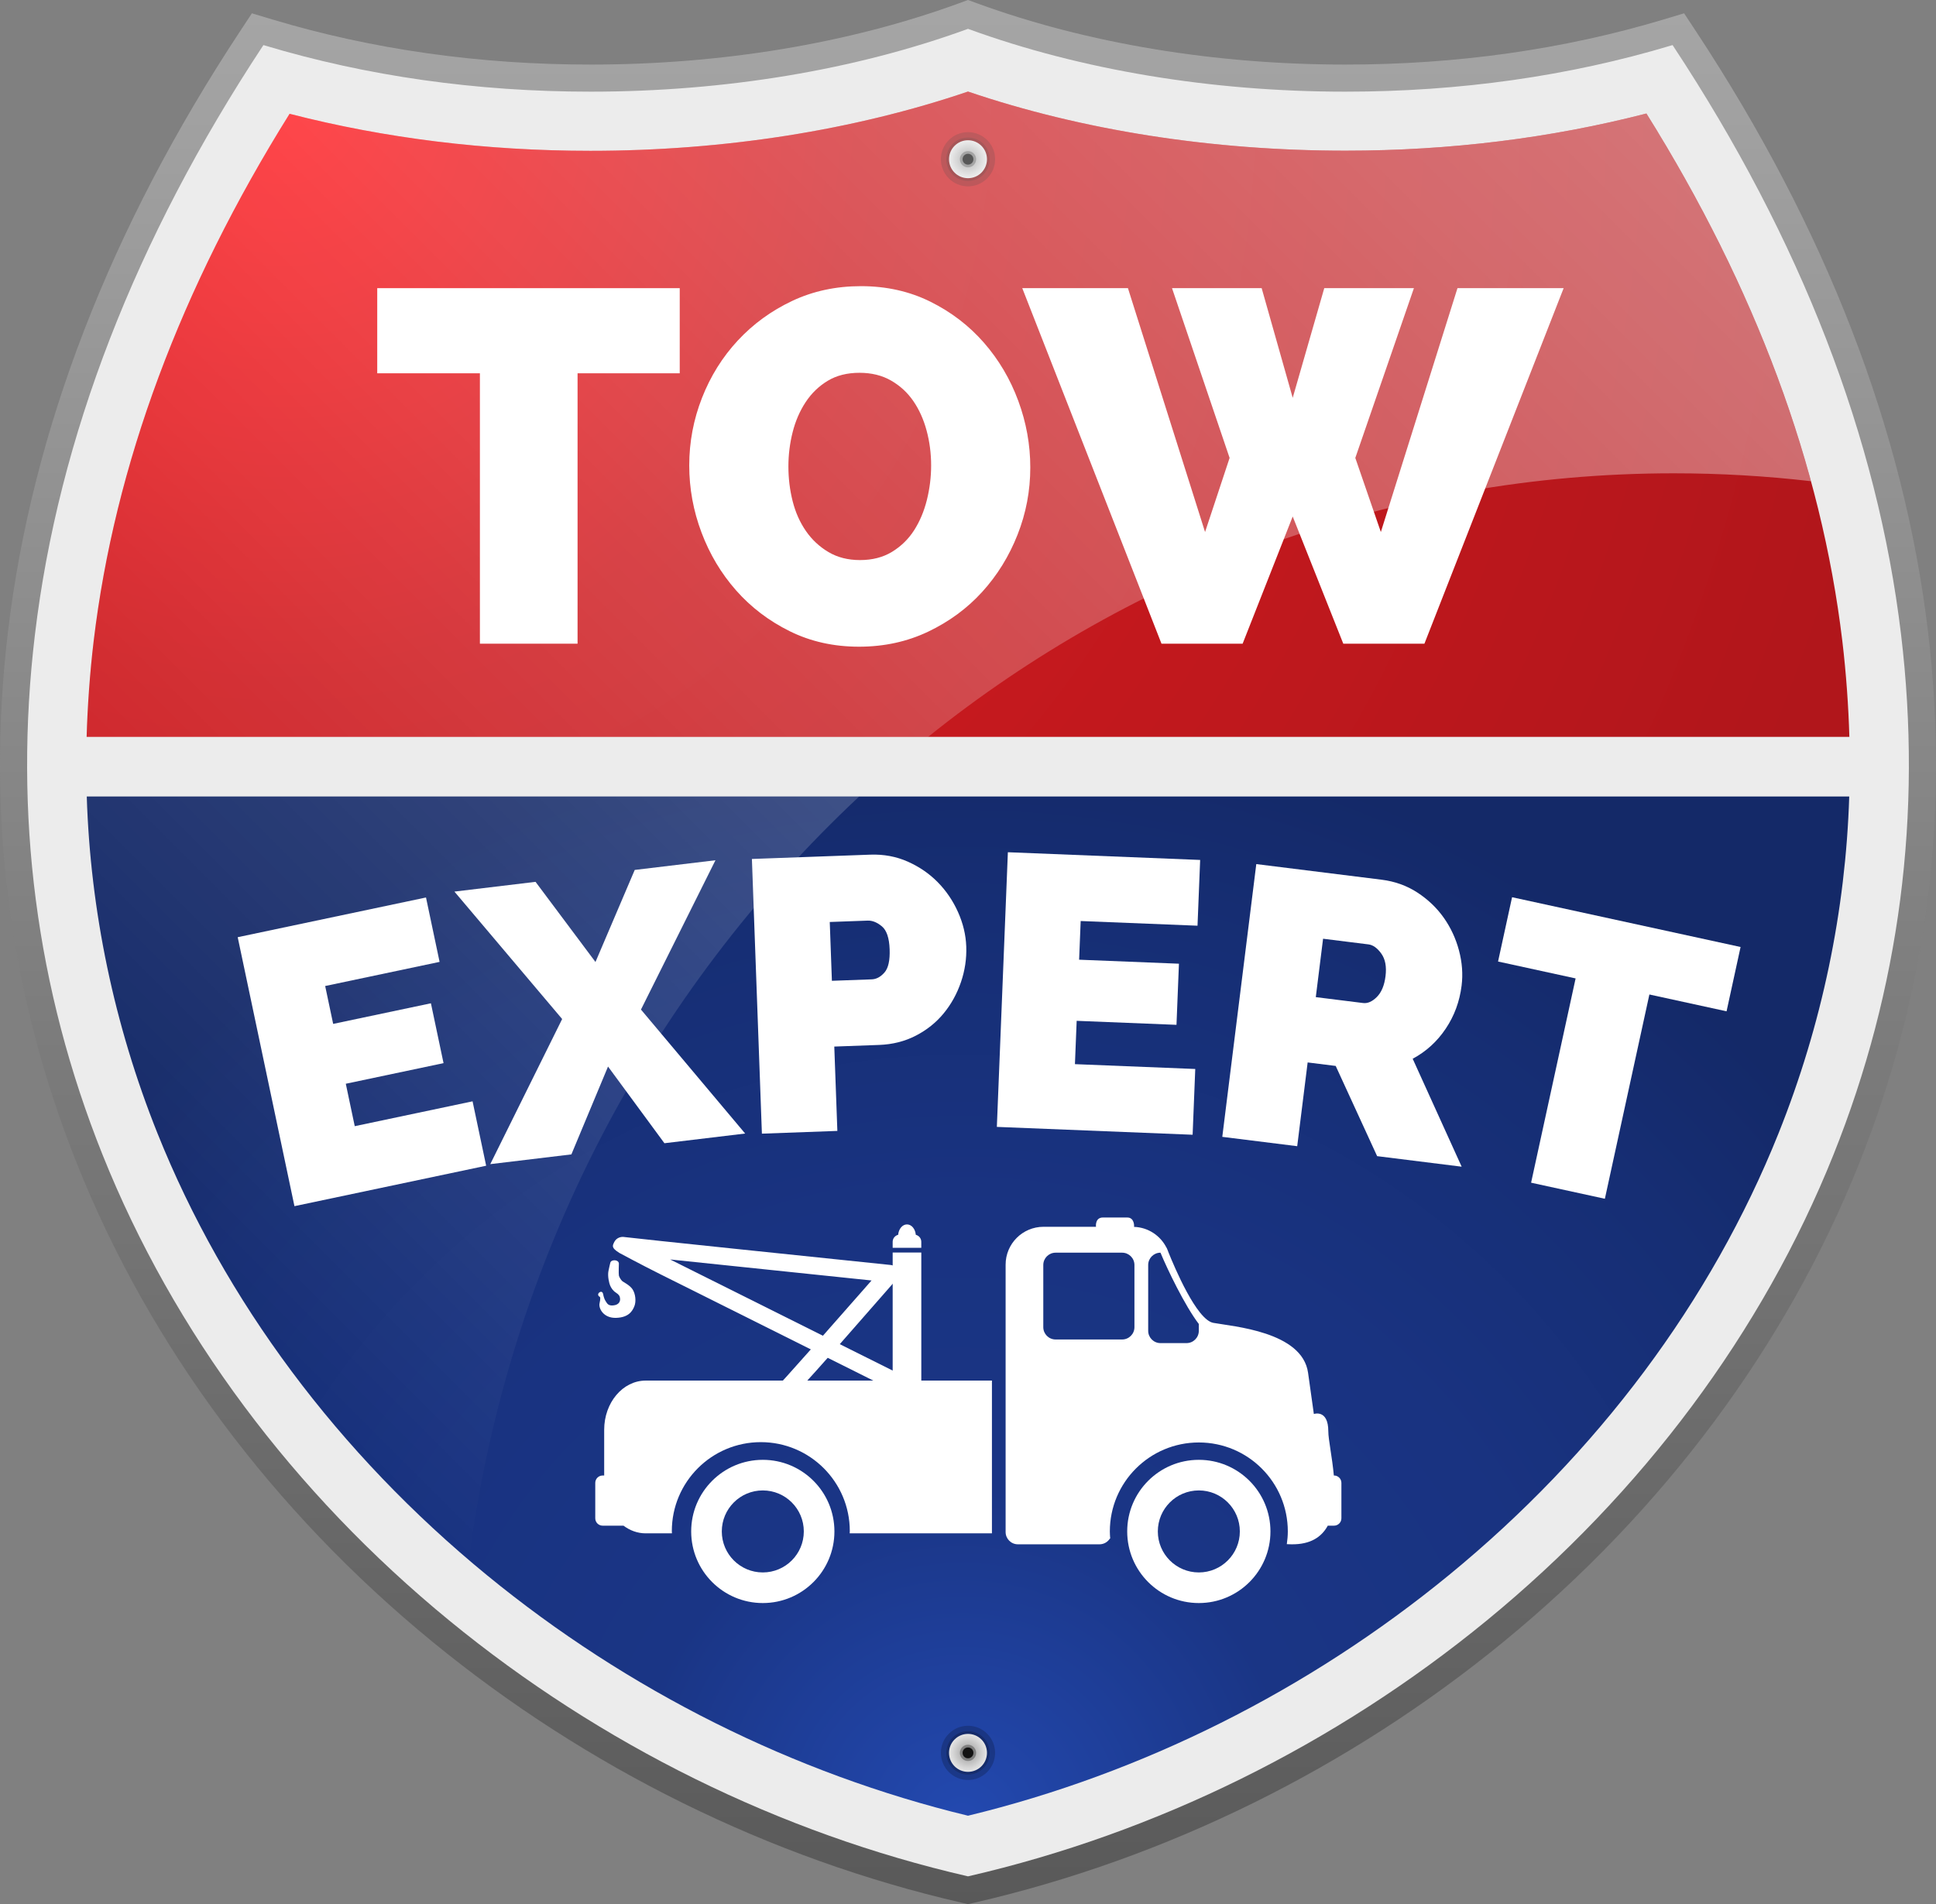 <?xml version="1.0" encoding="iso-8859-1"?>
<!-- Generator: Adobe Illustrator 18.0.0, SVG Export Plug-In . SVG Version: 6.00 Build 0)  -->
<!DOCTYPE svg PUBLIC "-//W3C//DTD SVG 1.1//EN" "http://www.w3.org/Graphics/SVG/1.1/DTD/svg11.dtd">
<svg version="1.1" id="Layer_1" xmlns="http://www.w3.org/2000/svg" xmlns:xlink="http://www.w3.org/1999/xlink" x="0px" y="0px"
	 width="714.223px" height="702.568px" viewBox="0 0 714.223 702.568" style="enable-background:new 0 0 714.223 702.568;"
	 xml:space="preserve">
<rect x="0" y="0" width="714.223" height="702.568" fill="#808080" stroke="none"/>
<g>
	<linearGradient id="SVGID_1_" gradientUnits="userSpaceOnUse" x1="46.33" y1="450.899" x2="531.37" y2="-34.14">
		<stop  offset="0" style="stop-color:#FFFFFF;stop-opacity:0"/>
		<stop  offset="1" style="stop-color:#FFFFFF"/>
	</linearGradient>
	<path style="opacity:0.4;fill:url(#SVGID_1_);" d="M342.396,271.881H31.961c0.309-11,1.173-23.473,2.6-35.404
		c7.761-64.88,32.055-130.107,72.271-194.496c35.219,9.072,72.489,13.664,111.025,13.664c49.147,0,97.108-7.547,139.254-21.868
		c42.147,14.321,90.108,21.817,139.254,21.817c38.537,0,75.806-4.642,111.025-13.714c28.058,44.923,48.355,90.302,60.705,135.668
		c-16.604-1.922-33.48-2.915-50.582-2.915C513.824,174.634,418.358,210.881,342.396,271.881z M316.964,293.881H32.012
		c1.318,42,10.034,84.196,26.09,124.285c23.753,59.306,63.39,113.52,114.886,157.443
		C187.345,464.329,240.053,365.881,316.964,293.881z"/>
	<linearGradient id="SVGID_2_" gradientUnits="userSpaceOnUse" x1="357.111" y1="702.568" x2="357.111" y2="9.094947e-013">
		<stop  offset="0" style="stop-color:#000000"/>
		<stop  offset="1" style="stop-color:#FFFFFF"/>
	</linearGradient>
	<path style="opacity:0.3;fill:url(#SVGID_2_);enable-background:new    ;" d="M354.734,702.021
		c-70.72-16.265-138.252-49.58-195.296-96.344C100.57,557.417,55.314,496.601,28.561,429.806
		C3.447,367.104-5.165,300.854,2.964,232.9c8.874-74.188,37.681-148.676,85.62-221.395l4.346-6.593l7.563,2.273
		c36.743,11.041,76.23,16.639,117.366,16.639c48.319,0,95.217-7.781,135.623-22.501L357.111,0l3.631,1.322
		c40.407,14.72,87.305,22.501,135.623,22.501c41.136,0,80.623-5.598,117.366-16.639l7.563-2.273l4.346,6.593
		c47.939,72.719,76.746,147.207,85.62,221.395c8.129,67.955-0.483,134.203-25.597,196.907
		c-26.752,66.795-72.009,127.61-130.877,175.871c-57.043,46.764-124.575,80.08-195.296,96.344l-2.378,0.547L354.734,702.021z"/>
	<path style="fill:#ECECEC;" d="M356.975,692.276c-69.225-15.922-135.34-48.541-191.197-94.333
		C108.211,550.75,63.972,491.323,37.844,426.089C13.36,364.958,4.965,300.359,12.893,234.088
		c8.688-72.632,36.963-145.668,84.04-217.079l0.249-0.377l0.433,0.13c37.677,11.321,78.133,17.062,120.244,17.062
		c49.474,0,97.555-7.99,139.046-23.105l0.208-0.076l0.209,0.076c41.49,15.115,89.572,23.105,139.045,23.105
		c42.112,0,82.567-5.741,120.244-17.062l0.433-0.13l0.248,0.377c47.077,71.412,75.352,144.448,84.04,217.079
		c7.927,66.271-0.468,130.87-24.951,192.001c-26.128,65.235-70.367,124.662-127.935,171.854
		c-55.856,45.792-121.972,78.412-191.196,94.333l-0.137,0.031L356.975,692.276z"/>
	<radialGradient id="SVGID_3_" cx="105.089" cy="39.881" r="601.858" gradientUnits="userSpaceOnUse">
		<stop  offset="0" style="stop-color:#FF1A1F"/>
		<stop  offset="0.352" style="stop-color:#CE1A1F"/>
		<stop  offset="1" style="stop-color:#B1161B"/>
	</radialGradient>
	<path style="fill:url(#SVGID_3_);" d="M357.111,33.778c-42.146,14.321-90.107,21.868-139.254,21.868
		c-38.536,0-75.806-4.592-111.025-13.664C66.616,106.371,42.321,171.598,34.56,236.477c-1.427,11.931-2.291,24.404-2.6,35.404
		h650.302c-0.309-11-1.173-23.473-2.6-35.404c-7.761-64.88-32.055-130.207-72.271-194.597
		c-35.219,9.072-72.488,13.714-111.025,13.714C447.22,55.595,399.258,48.099,357.111,33.778z"/>
	<radialGradient id="SVGID_4_" cx="355.027" cy="672.311" r="407.188" gradientUnits="userSpaceOnUse">
		<stop  offset="0" style="stop-color:#2349B0"/>
		<stop  offset="0.303" style="stop-color:#1A3585"/>
		<stop  offset="0.557" style="stop-color:#193381"/>
		<stop  offset="0.834" style="stop-color:#162E74"/>
		<stop  offset="1" style="stop-color:#142968"/>
	</radialGradient>
	<path style="fill:url(#SVGID_4_);" d="M32.012,293.881c1.318,42,10.034,84.196,26.09,124.285
		c24.763,61.828,66.781,118.129,121.512,162.998c51.987,42.619,113.263,73.219,177.498,88.771
		c64.234-15.551,125.511-46.223,177.499-88.843c54.731-44.868,96.749-101.086,121.512-162.914
		c16.056-40.088,24.772-82.296,26.089-124.296H32.012z"/>
	<g>
		<path style="fill:#FFFFFF;" d="M250.763,137.731h-37.69v99.768h-36.028v-99.768H139.17v-31.409h111.593V137.731z"/>
		<path style="fill:#FFFFFF;" d="M316.906,238.608c-9.362,0-17.893-1.909-25.589-5.728c-7.699-3.816-14.29-8.837-19.769-15.057
			c-5.482-6.218-9.732-13.331-12.748-21.339c-3.02-8.005-4.527-16.259-4.527-24.759c0-8.62,1.57-16.933,4.712-24.941
			c3.141-8.005,7.543-15.059,13.21-21.155c5.663-6.096,12.347-10.961,20.045-14.596c7.697-3.631,16.166-5.45,25.404-5.45
			c9.359,0,17.889,1.912,25.589,5.728c7.697,3.819,14.287,8.868,19.769,15.15c5.48,6.282,9.7,13.426,12.656,21.431
			c2.956,8.008,4.434,16.198,4.434,24.574c0,8.623-1.57,16.904-4.711,24.848c-3.141,7.946-7.483,14.966-13.026,21.063
			c-5.543,6.098-12.194,10.993-19.954,14.689C334.642,236.76,326.144,238.608,316.906,238.608z M290.855,172.095
			c0,4.434,0.523,8.715,1.57,12.841c1.045,4.128,2.679,7.791,4.896,10.993c2.217,3.204,4.988,5.791,8.314,7.761
			c3.326,1.971,7.206,2.956,11.64,2.956c4.555,0,8.499-1.017,11.824-3.048c3.326-2.033,6.034-4.679,8.13-7.944
			c2.093-3.262,3.664-6.99,4.711-11.178c1.045-4.186,1.57-8.436,1.57-12.749c0-4.434-0.554-8.712-1.663-12.839
			c-1.108-4.126-2.742-7.761-4.896-10.902c-2.157-3.141-4.896-5.664-8.222-7.574c-3.325-1.909-7.206-2.865-11.64-2.865
			c-4.558,0-8.47,0.988-11.732,2.957c-3.265,1.971-5.976,4.59-8.13,7.852c-2.157,3.265-3.759,6.96-4.804,11.085
			C291.378,163.568,290.855,167.785,290.855,172.095z"/>
		<path style="fill:#FFFFFF;" d="M432.377,106.322h33.071l11.455,40.462l11.639-40.462h33.072l-21.617,62.633l9.422,27.344
			l28.268-89.977h39.168l-51.363,131.177h-29.93l-18.66-46.928l-18.476,46.928h-29.93l-51.363-131.177h38.984l28.452,89.977
			l9.054-27.344L432.377,106.322z"/>
		<path style="fill:#FFFFFF;" d="M174.338,406.349l5.012,23.761l-70.723,14.92l-20.934-99.236l69.465-14.654l5.013,23.761
			l-42.21,8.904l2.949,13.977l36.06-7.607l4.659,22.083l-36.061,7.607l3.302,15.654L174.338,406.349z"/>
		<path style="fill:#FFFFFF;" d="M197.571,325.369l22.11,29.573l14.481-33.966l29.784-3.576l-27.482,55.093l38.438,45.74
			l-29.784,3.576l-20.805-28.29l-13.517,32.412l-29.925,3.593l26.518-53.539l-39.743-47.022L197.571,325.369z"/>
		<path style="fill:#FFFFFF;" d="M281.078,418.28l-3.688-101.353l43.682-1.589c4.947-0.18,9.553,0.677,13.816,2.57
			c4.261,1.896,7.951,4.428,11.069,7.602s5.61,6.849,7.476,11.02c1.867,4.173,2.879,8.4,3.034,12.682
			c0.163,4.474-0.488,8.858-1.952,13.15c-1.465,4.295-3.588,8.135-6.37,11.524c-2.785,3.389-6.209,6.135-10.278,8.235
			c-4.069,2.103-8.579,3.242-13.526,3.423l-16.559,0.603l1.133,31.12L281.078,418.28z M306.9,361.88l14.703-0.535
			c1.713-0.062,3.277-0.905,4.697-2.53c1.417-1.624,2.052-4.481,1.903-8.574c-0.152-4.186-1.113-7.01-2.881-8.471
			c-1.768-1.458-3.509-2.159-5.222-2.097l-13.989,0.51L306.9,361.88z"/>
		<path style="fill:#FFFFFF;" d="M440.951,394.417l-0.973,24.264l-72.222-2.897l4.065-101.339l70.937,2.845l-0.974,24.264
			l-43.104-1.729l-0.573,14.273l36.825,1.477l-0.905,22.552l-36.824-1.477l-0.642,15.986L440.951,394.417z"/>
		<path style="fill:#FFFFFF;" d="M450.923,419.459l12.543-100.641l46.21,5.759c4.913,0.613,9.322,2.195,13.228,4.744
			c3.904,2.552,7.143,5.641,9.713,9.272c2.57,3.631,4.444,7.657,5.621,12.073c1.177,4.418,1.501,8.752,0.971,13.004
			c-0.731,5.86-2.686,11.159-5.868,15.895c-3.182,4.739-7.241,8.432-12.177,11.078l18.069,39.823l-31.185-3.887l-15.285-33.286
			l-10.348-1.29l-3.851,30.901L450.923,419.459z M485.418,367.906l17.435,2.173c1.701,0.212,3.4-0.534,5.102-2.243
			c1.7-1.706,2.762-4.262,3.186-7.664c0.436-3.495-0.082-6.272-1.553-8.326c-1.472-2.055-3.058-3.188-4.759-3.4l-16.726-2.085
			L485.418,367.906z"/>
		<path style="fill:#FFFFFF;" d="M636.959,373.137l-28.473-6.204l-16.421,75.369l-27.216-5.93l16.421-75.369l-28.612-6.234
			l5.17-23.727l84.301,18.368L636.959,373.137z"/>
		<path style="fill:#FFFFFF;" d="M442.268,538.625c-14.594,0-26.424,11.829-26.424,26.42c0,14.593,11.831,26.425,26.424,26.425
			c14.593,0,26.422-11.832,26.422-26.425C468.69,550.453,456.861,538.625,442.268,538.625z M442.268,580.175
			c-8.353,0-15.126-6.774-15.126-15.13c0-8.354,6.773-15.128,15.126-15.128c8.354,0,15.128,6.774,15.128,15.128
			C457.396,573.401,450.622,580.175,442.268,580.175z"/>
		<path style="fill:#FFFFFF;" d="M281.41,538.625c-14.592,0-26.421,11.829-26.421,26.42c0,14.593,11.828,26.425,26.421,26.425
			c14.593,0,26.422-11.832,26.422-26.425C307.832,550.453,296.004,538.625,281.41,538.625z M281.41,580.175
			c-8.356,0-15.127-6.774-15.127-15.13c0-8.354,6.77-15.128,15.127-15.128c8.354,0,15.128,6.774,15.128,15.128
			C296.538,573.401,289.765,580.175,281.41,580.175z"/>
		<rect x="329.321" y="462.138" style="fill:#FFFFFF;" width="10.562" height="55.4"/>
		<path style="fill:#FFFFFF;" d="M337.856,455.595c-0.194-2.142-1.552-3.828-3.256-3.828c-1.705,0-3.061,1.686-3.256,3.828
			c-1.157,0.316-2.024,1.325-2.024,2.583v2.223h10.559v-2.223C339.879,456.92,339.014,455.911,337.856,455.595z"/>
		<path style="fill:#FFFFFF;" d="M287.779,518.345c-0.351,0-0.657-0.103-1.008-0.219c-1.369-0.454-2.282-1.673-2.282-3.027
			c0-1.07,0.557-2.017,1.419-2.599c1.314-1.28,6.562-7.124,13.217-14.625l-55.423-27.678c-7.558-3.779-15.19-7.9-15.19-7.9
			c-2.996-1.883-2.646-2.568-1.858-4.109c0.688-1.349,2.273-2.042,3.781-1.755c3.456,0.475,71.867,7.581,98.126,10.299
			c1.244,0.132,2.321,0.889,2.797,1.974c0.475,1.085,0.275,2.327-0.52,3.237c-8.713,9.961-15.587,17.817-21.035,24.003
			c7.75,3.866,15.046,7.51,21.295,10.627c1.67,0.833,2.299,2.774,1.408,4.336c-0.889,1.557-2.971,2.146-4.639,1.314l-22.511-11.238
			C292.119,515.922,289.473,518.345,287.779,518.345L287.779,518.345z M247.239,464.702c14.362,7.177,36.305,18.133,56.346,28.138
			c5.873-6.64,12.325-13.977,17.948-20.391C282.894,468.448,260.388,466.097,247.239,464.702L247.239,464.702z"/>
		<path style="fill:#FFFFFF;" d="M325.546,509.389h-28.269h-59.07c-8.46,0-15.314,8.128-15.314,18.155v16.863h-0.567
			c-1.505,0-2.724,1.221-2.724,2.724v13.063c0,1.507,1.219,2.724,2.724,2.724h7.694c2.371,1.783,5.172,2.831,8.187,2.831h9.683
			c-0.007-0.275-0.041-0.545-0.041-0.823c0-18.13,14.696-32.827,32.829-32.827c18.127,0,32.827,14.697,32.827,32.827
			c0,0.278-0.037,0.548-0.044,0.823h12.085h40.395v-56.36H325.546z"/>
		<path style="fill:#FFFFFF;" d="M492.143,544.406h-0.067c-0.628-6.885-2.039-13.276-2.039-16.287c0-8.274-5.335-6.406-5.335-6.406
			s0,0-2.135-15.212c-2.137-15.212-27.754-17.082-34.96-18.415c-6.148-1.135-14.298-20.436-16.569-26.096
			c-0.155-0.441-0.312-0.874-0.512-1.292c-0.076-0.197-0.117-0.304-0.117-0.304c-0.015-0.003-0.034-0.003-0.052-0.008
			c-2.23-4.445-6.722-7.537-11.989-7.712c0.066-0.239,0.179-3.521-2.586-3.46h-8.845c-2.949-0.03-2.655,3.201-2.596,3.426h-19.372
			c-7.722,0-13.98,6.258-13.98,13.979v98.639c0,2.505,2.033,4.538,4.538,4.538h30.094c1.608,0,3.011-0.841,3.818-2.099
			c0.004-0.003,0.007-0.003,0.013-0.003c0.039-0.014,0.081-0.024,0.123-0.035c-0.069-0.862-0.135-1.733-0.135-2.615
			c0-18.129,14.699-32.826,32.83-32.826c18.131,0,32.827,14.697,32.827,32.826c0,1.599-0.153,3.16-0.371,4.694
			c0.568,0.017,1.131,0.051,1.703,0.058c7.047,0.091,11.134-2.694,13.411-6.879h2.306c1.501,0,2.72-1.217,2.72-2.724V547.13
			C494.863,545.627,493.643,544.406,492.143,544.406z M418.514,489.684c0,2.505-2.032,4.539-4.54,4.539h-24.544
			c-2.509,0-4.542-2.034-4.542-4.539v-22.948c0-2.505,2.033-4.539,4.542-4.539h24.544c2.508,0,4.54,2.033,4.54,4.539V489.684z
			 M442.264,491.02c0,2.506-2.032,4.539-4.537,4.539h-9.602c-2.505,0-4.538-2.033-4.538-4.539v-24.285
			c0-2.505,2.033-4.539,4.538-4.539c2.436,5.901,8.947,19.519,14.139,26.305V491.02z"/>
		<path style="fill:#FFFFFF;" d="M228.317,466.149c0,0-0.137,3.744,0,4.479c0.11,0.588,0.767,1.591,1.179,2.004
			c0.412,0.411,2.828,1.473,3.889,3.124c1.06,1.651,1.356,4.419,0.648,6.186c-0.707,1.769-2.063,4.147-6.719,4.302
			c-4.672,0.157-6.541-3.476-6.129-5.362c0.411-1.885,0.291-2.322-0.029-2.475c-0.533-0.254-0.762-1.079,0.029-1.592
			c0.76-0.493,1.208,0.062,1.334,0.67c0,0,0.183,1.486,0.947,2.644c0.55,0.876,0.951,1.696,2.763,1.526
			c2.376-0.224,2.577-1.772,2.535-2.461c-0.06-0.992-0.491-1.567-1.436-2.181c-1.277-0.832-1.813-1.747-2.255-2.739
			c-0.317-0.713-1.003-3.422-0.597-5.37c0.448-2.142,0.459-2.051,0.684-3.02C225.442,464.68,228.126,464.63,228.317,466.149z"/>
	</g>
	<g>
		<circle style="opacity:0.2;enable-background:new    ;" cx="357.111" cy="58.75" r="10"/>
		<circle style="opacity:0.2;enable-background:new    ;" cx="357.111" cy="58.75" r="8"/>
		<radialGradient id="SVGID_5_" cx="357.111" cy="58.75" r="7" gradientUnits="userSpaceOnUse">
			<stop  offset="0" style="stop-color:#999999"/>
			<stop  offset="1" style="stop-color:#E6E6E6"/>
		</radialGradient>
		<circle style="fill:url(#SVGID_5_);" cx="357.111" cy="58.75" r="7"/>
		<circle style="fill:#1A1A1A;" cx="357.111" cy="58.75" r="2"/>
		<circle style="opacity:0.3;enable-background:new    ;" cx="357.111" cy="58.75" r="3"/>
	</g>
	<g>
		<circle style="opacity:0.2;enable-background:new    ;" cx="357.111" cy="646.75" r="10"/>
		<circle style="opacity:0.2;enable-background:new    ;" cx="357.111" cy="646.75" r="8"/>
		<radialGradient id="SVGID_6_" cx="357.111" cy="646.75" r="7" gradientUnits="userSpaceOnUse">
			<stop  offset="0" style="stop-color:#999999"/>
			<stop  offset="1" style="stop-color:#E6E6E6"/>
		</radialGradient>
		<circle style="fill:url(#SVGID_6_);" cx="357.111" cy="646.75" r="7"/>
		<circle style="fill:#1A1A1A;" cx="357.111" cy="646.75" r="2"/>
		<circle style="opacity:0.3;enable-background:new    ;" cx="357.111" cy="646.75" r="3"/>
	</g>
	<linearGradient id="SVGID_7_" gradientUnits="userSpaceOnUse" x1="46.33" y1="450.899" x2="531.37" y2="-34.14">
		<stop  offset="0" style="stop-color:#FFFFFF;stop-opacity:0"/>
		<stop  offset="1" style="stop-color:#FFFFFF"/>
	</linearGradient>
	<path style="opacity:0.4;fill:url(#SVGID_7_);" d="M342.396,271.881H31.961c0.309-11,1.173-23.473,2.6-35.404
		c7.761-64.88,32.055-130.107,72.271-194.496c35.219,9.072,72.489,13.664,111.025,13.664c49.147,0,97.108-7.547,139.254-21.868
		c42.147,14.321,90.108,21.817,139.254,21.817c38.537,0,75.806-4.642,111.025-13.714c28.058,44.923,48.355,90.302,60.705,135.668
		c-16.604-1.922-33.48-2.915-50.582-2.915C513.824,174.634,418.358,210.881,342.396,271.881z M316.964,293.881H32.012
		c1.318,42,10.034,84.196,26.09,124.285c23.753,59.306,63.39,113.52,114.886,157.443
		C187.345,464.329,240.053,365.881,316.964,293.881z"/>
</g>
</svg>
